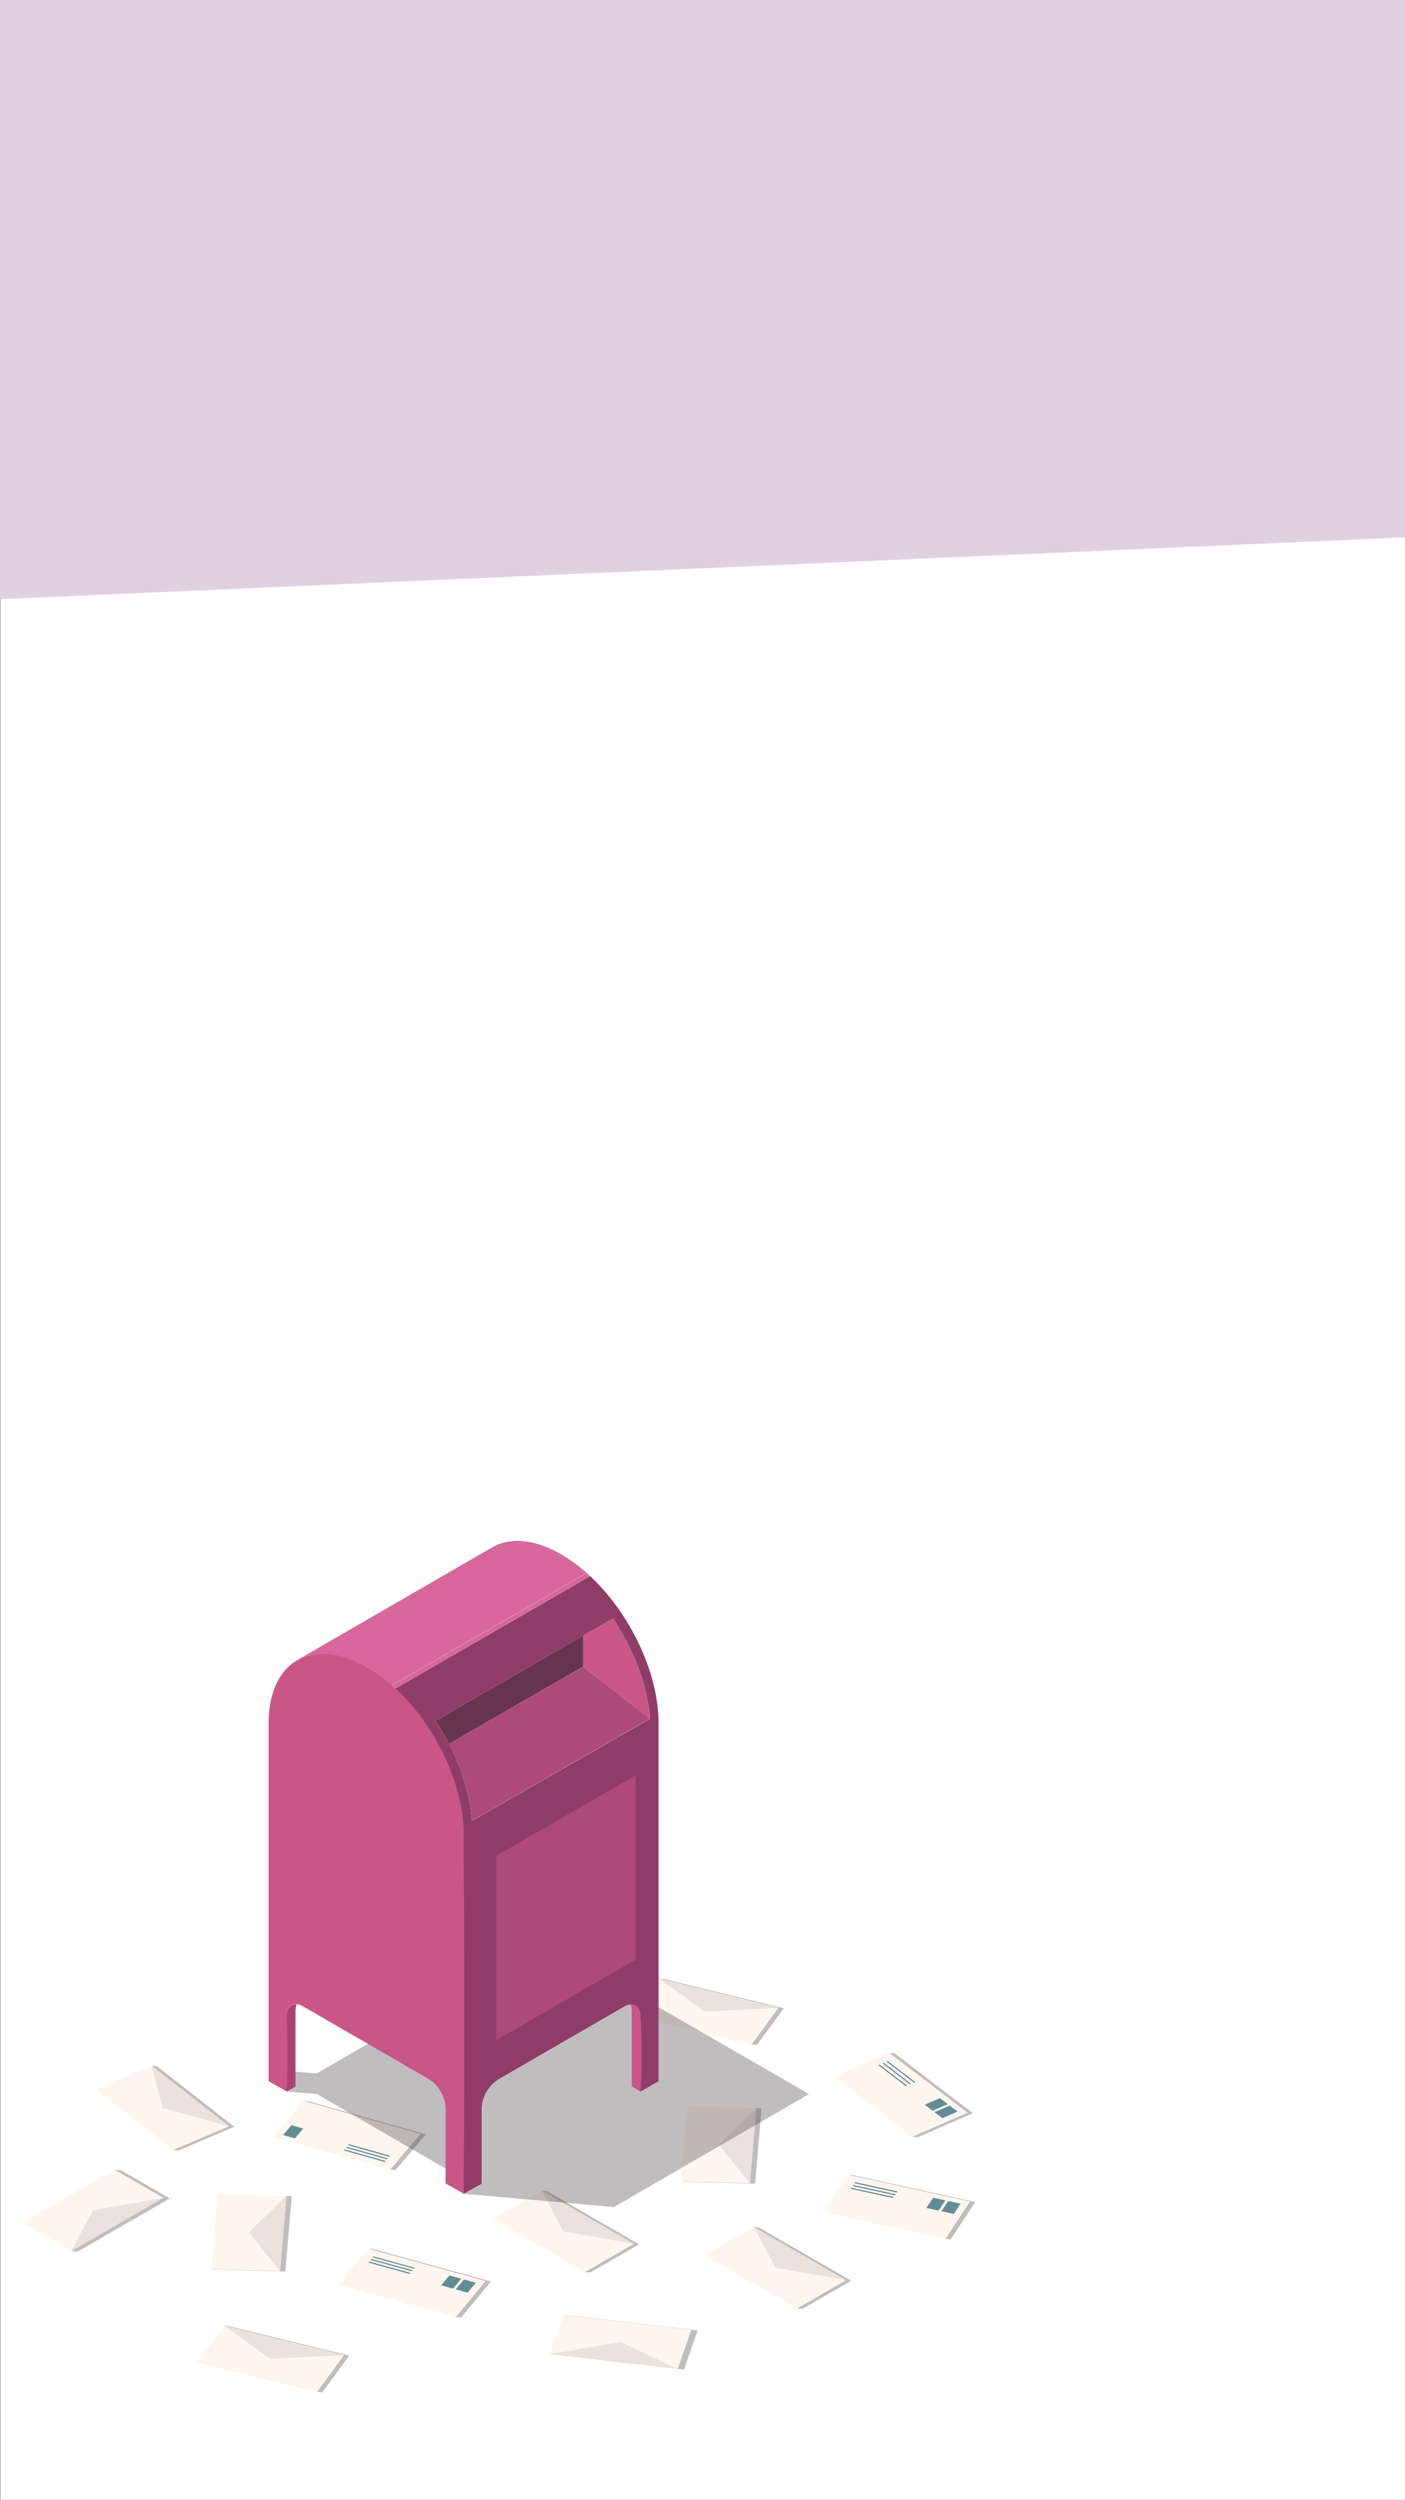 <svg id="Contact" xmlns="http://www.w3.org/2000/svg" viewBox="0 0 467.32 831.22"><rect x="0" y="0" width="467.32" height="831.22" fill="#333333" stroke="none"/><defs><style>.cls-1,.cls-11{fill:#fff;}.cls-2{fill:#e1d0e2;}.cls-3{fill:#53494c;opacity:0.36;isolation:isolate;}.cls-4{fill:#fff6f0;}.cls-5{fill:#638d94;}.cls-6{fill:#eae2dc;}.cls-7{fill:#ca5688;}.cls-8{fill:#67344f;}.cls-9{fill:#ad4a7a;}.cls-10{fill:#a64372;}.cls-11{stroke:#231f20;stroke-miterlimit:10;stroke-width:0.4px;}.cls-12{fill:#8f3d68;}.cls-13{fill:#d7679c;}</style></defs><title>Background Contact Mobile</title><rect class="cls-1" x="0.09" y="-0.77" width="467.87" height="831.99"/><g id="Contact_New" data-name="Contact New"><polygon class="cls-2" points="929.63 158.34 -124.78 204.73 -124.78 -0.77 929.63 -0.77 929.63 158.34"/><polygon class="cls-3" points="131.54 721.59 141.63 709.68 102.71 698.7 100.97 698.55 129.8 721.44 131.54 721.59"/><polygon class="cls-4" points="100.97 698.55 139.88 709.53 129.8 721.44 90.89 710.46 100.97 698.55"/><polygon class="cls-5" points="100.86 707.76 96.94 706.64 94.17 709.92 98.09 711.03 100.86 707.76"/><path class="cls-5" d="M128,718.88H128l-13.31-3.76a.2.2,0,1,1,.06-.39h0l13.31,3.76a.2.2,0,0,1-.06.39Z"/><path class="cls-5" d="M128.76,718h-.06l-13.31-3.76a.2.2,0,1,1,.06-.39h0l13.31,3.76a.2.2,0,0,1-.06.39Z"/><path class="cls-5" d="M129.49,717.14h-.06l-13.31-3.77a.2.2,0,1,1,.06-.39h0l13.31,3.76a.2.2,0,0,1-.06.39Z"/><polygon class="cls-3" points="228.23 725.44 251.17 726.1 253.29 701.12 251.55 700.96 226.49 725.29 228.23 725.44"/><polygon class="cls-4" points="226.49 725.29 228.62 700.32 251.55 700.96 249.43 725.94 226.49 725.29"/><polygon class="cls-6" points="239.02 713.13 249.43 725.94 251.55 700.96 239.02 713.13"/><polygon class="cls-3" points="189.55 769.98 232.02 774.88 227.52 787.88 225.41 787.7 187.44 769.8 189.55 769.98"/><polygon class="cls-4" points="187.44 769.8 229.91 774.7 225.41 787.7 182.94 782.8 187.44 769.8"/><polygon class="cls-6" points="206.43 778.74 182.94 782.8 225.41 787.7 206.43 778.74"/><polygon class="cls-3" points="71.96 754.61 94.9 755.27 97.03 730.29 95.29 730.14 70.22 754.46 71.96 754.61"/><polygon class="cls-4" points="70.22 754.46 72.35 729.49 95.29 730.14 93.16 755.12 70.22 754.46"/><polygon class="cls-6" points="82.75 742.3 93.16 755.12 95.29 730.14 82.75 742.3"/><polygon class="cls-3" points="219.08 657.86 249.99 679.83 251.74 679.98 260.7 667.77 220.82 658.01 219.08 657.86"/><polygon class="cls-4" points="249.99 679.83 210.12 670.07 219.08 657.86 258.96 667.62 249.99 679.83"/><polygon class="cls-6" points="234.54 668.84 258.96 667.62 219.08 657.86 234.54 668.84"/><polygon class="cls-3" points="74.56 773.35 105.47 795.32 107.21 795.47 116.17 783.26 76.3 773.5 74.56 773.35"/><polygon class="cls-4" points="105.47 795.32 65.59 785.56 74.56 773.35 114.44 783.11 105.47 795.32"/><polygon class="cls-6" points="90.01 784.33 114.44 783.11 74.56 773.35 90.01 784.33"/><polygon class="cls-3" points="196.32 755.63 212.56 746.25 181.93 728.57 180.19 728.42 194.57 755.48 196.32 755.63"/><polygon class="cls-4" points="194.57 755.48 163.94 737.79 180.19 728.42 210.81 746.1 194.57 755.48"/><polygon class="cls-6" points="187.38 741.95 210.81 746.1 180.19 728.42 187.38 741.95"/><polygon class="cls-3" points="204.21 658.86 154.22 654.49 160 657.7 105.36 689.42 95.35 688.65 95.35 695.46 105.36 696.26 158.52 727.04 154.22 729.47 164.23 730.34 164.23 730.34 164.23 730.34 204.21 733.86 269.08 696.28 204.21 658.86"/><path class="cls-7" d="M210.28,666.48a3.55,3.55,0,0,0-.55,0,5.77,5.77,0,0,1,.4,2.27v25l2.95,1.7v-25C213.08,667.95,212,666.55,210.28,666.48Z"/><path class="cls-8" d="M154.22,566.8l-2.8,1.62-6.59,3.81h0a79.73,79.73,0,0,1,4.52,7.62l2.07-1.2,2.8-1.61L194,554.16V543.8Z"/><path class="cls-9" d="M194,554.19l-39.82,22.87-2.81,1.59-2.06,1.18q1.11,2.12,2.06,4.29a73.8,73.8,0,0,1,2.8,7.29,59.63,59.63,0,0,1,2.83,14l59.12-33.94Z"/><path class="cls-10" d="M95.33,670.46v25l2.95-1.7v-25a5.75,5.75,0,0,1,.4-2.27C96.69,666.27,95.33,667.69,95.33,670.46Z"/><path class="cls-7" d="M154.09,607.14c0-.65-.11-1.31-.18-2a60.84,60.84,0,0,0-2.5-11.6,75.46,75.46,0,0,0-5-12,79.74,79.74,0,0,0-4.52-7.62h0c-5.5-8.17-12.44-15.18-20-19.57l-.11-.07c-8.21-4.74-15.7-5.53-21.4-3a15.43,15.43,0,0,0-1.53.77c-5.87,3.39-9.5,10.66-9.5,21h0V692l6,3.42v-25c0-2.77,1.34-4.19,3.36-4a6,6,0,0,1,2.31.83l41.51,24a12.07,12.07,0,0,1,5.67,9.77v25l6,3.4V726.1h0V610.47Q154.22,608.83,154.09,607.14Z"/><polygon class="cls-11" points="213.08 692.08 213.24 691.99 213.08 691.9 213.08 692.08"/><path class="cls-7" d="M203.89,538.1,194,543.8v10.4l22.12,17.32h0C215.4,560.39,210.77,548.32,203.89,538.1Z"/><path class="cls-12" d="M196.29,524.06,131.41,561.5a72,72,0,0,1,10.46,12.41h0a79.74,79.74,0,0,1,4.52,7.62,75.46,75.46,0,0,1,5,12.05,60.84,60.84,0,0,1,2.5,11.61c.07.66.13,1.31.18,2q.12,1.66.12,3.32V726.12h0v3.37l6-3.4v-25a12.12,12.12,0,0,1,5.71-9.77l41.48-24a6,6,0,0,1,2.3-.83,3.53,3.53,0,0,1,.55,0c1.7.07,2.8,1.47,2.8,4v21.43l.16.09-.16.09v3.37l3.14-1.78.07,0v-.08l2.8-1.59V573C219.09,556.17,209.5,536.43,196.29,524.06Zm-44.88,60.08q-1-2.17-2.06-4.29a79.73,79.73,0,0,0-4.52-7.62h0l6.59-3.81,2.8-1.62,39.82-23,9.85-5.69c6.87,10.23,11.51,22.29,12.27,33.41L157,605.45a59.63,59.63,0,0,0-2.83-14A73.8,73.8,0,0,0,151.41,584.14Z"/><polygon class="cls-9" points="211.4 651.6 165.1 678.34 165.1 617.07 211.4 590.33 211.4 651.6"/><path class="cls-7" d="M154.22,610.47l-.06-1-.07-1.23c0-.49,0-1-.12-1.66-.12-1.25-.3-2.77-.61-4.47s-.74-3.63-1.31-5.69-1.29-4.27-2.18-6.55-1.94-4.65-3.14-7a79.09,79.09,0,0,0-4.08-7.16c-.75-1.18-1.56-2.35-2.39-3.51-.41-.55-.83-1.15-1.27-1.71l-.65-.85-.67-.84a67,67,0,0,0-5.71-6.29,57,57,0,0,0-6.28-5.31,47.76,47.76,0,0,0-6.57-4,31.53,31.53,0,0,0-6.43-2.42,23.5,23.5,0,0,0-5.74-.72,18,18,0,0,0-4.42.55l-.85.25c-.27.08-.5.18-.74.27a12.17,12.17,0,0,0-1.18.49c-.61.29-.91.47-.91.47s.3-.19.9-.5q.54-.28,1.11-.51c.23-.09.46-.2.73-.29l.85-.28a18.19,18.19,0,0,1,4.47-.69,22.52,22.52,0,0,1,5.85.62,31.88,31.88,0,0,1,6.55,2.36,44.47,44.47,0,0,1,6.67,4,57.52,57.52,0,0,1,6.39,5.34,67.23,67.23,0,0,1,5.79,6.32l.67.84.65.86c.44.55.86,1.15,1.27,1.74q1.24,1.74,2.38,3.54a79.61,79.61,0,0,1,4.08,7.23,72.32,72.32,0,0,1,5.18,13.74,57,57,0,0,1,1.21,5.75c.28,1.73.43,3.25.51,4.49.07.62.06,1.19.07,1.66v1.23Z"/><path class="cls-7" d="M154.22,729.49l0-5c0-3.16-.09-7.68-.12-13.1L154,692.9l0-21.23c0-7.23,0-14.46,0-21.23s.07-13.1.09-18.52.09-10,.12-13.1l0-5,0,5c0,3.16.09,7.68.12,13.1l.09,18.52c0,6.78,0,14,0,21.23l0,21.23-.09,18.52c0,5.42-.09,10-.12,13.1Z"/><path class="cls-7" d="M213.08,695.45s0-.39-.06-1.07-.08-1.66-.12-2.83-.07-2.54-.09-4v-9.17c0-1.47.06-2.83.09-4s.09-2.15.12-2.83.06-1.07.06-1.07,0,.39.06,1.07.08,1.66.12,2.83.07,2.54.09,4v9.17c0,1.47-.06,2.83-.09,4s-.12,2.14-.12,2.83A8.31,8.31,0,0,1,213.08,695.45Z"/><path class="cls-7" d="M95.33,695.45s0-.39-.06-1.07-.08-1.66-.12-2.83-.07-2.54-.09-4v-9.17c0-1.47.06-2.83.09-4s.09-2.15.12-2.83.06-1.09.06-1.09,0,.39.06,1.07.08,1.66.12,2.83.07,2.54.09,4v9.17c0,1.47-.06,2.83-.09,4s-.09,2.15-.12,2.83S95.33,695.45,95.33,695.45Z"/><path class="cls-13" d="M194,522.06a50.93,50.93,0,0,0-7.39-5.26c-9-5.17-17.06-5.66-22.93-2.27L98.85,552a15.44,15.44,0,0,1,1.53-.77c5.71-2.51,13.2-1.7,21.4,3l.11.07a52.06,52.06,0,0,1,8.39,6.14L195.15,523Q194.61,522.53,194,522.06Z"/><path class="cls-13" d="M130.28,560.49l1.11,1,64.88-37.45-1.11-1Z"/><polygon class="cls-3" points="252.48 740.68 250.74 740.52 265.13 767.58 266.87 767.73 283.11 758.36 252.48 740.68"/><polygon class="cls-4" points="265.13 767.58 234.5 749.9 250.74 740.52 281.37 758.2 265.13 767.58"/><polygon class="cls-6" points="257.94 754.05 281.37 758.2 250.74 740.52 257.94 754.05"/><polygon class="cls-3" points="57.69 714.88 59.43 715.04 77.91 707.16 52.19 687.05 50.45 686.89 57.69 714.88"/><polygon class="cls-4" points="57.69 714.88 31.97 694.77 50.45 686.89 76.17 707.01 57.69 714.88"/><polygon class="cls-6" points="54.07 700.89 76.17 707.01 50.45 686.89 54.07 700.89"/><polygon class="cls-3" points="40.21 721.62 56.46 730.99 25.83 748.67 23.73 748.49 38.11 721.43 40.21 721.62"/><polygon class="cls-4" points="7.48 739.11 38.11 721.43 54.35 730.81 23.73 748.49 7.48 739.11"/><polygon class="cls-6" points="30.92 734.96 23.73 748.49 54.35 730.81 30.92 734.96"/><polygon class="cls-3" points="122.46 747.7 151.65 770.44 153.39 770.59 163.29 758.62 124.2 747.85 122.46 747.7"/><polygon class="cls-4" points="151.65 770.44 112.56 759.66 122.46 747.7 161.54 758.47 151.65 770.44"/><polygon class="cls-5" points="151.6 761.23 155.55 762.32 158.27 759.03 154.33 757.94 151.6 761.23"/><polygon class="cls-5" points="146.75 759.89 150.7 760.98 153.41 757.69 149.47 756.6 146.75 759.89"/><path class="cls-5" d="M137.66,754.33h-.06l-13.37-3.67a.2.2,0,1,1,.06-.39h0L137.71,754a.2.2,0,0,1,0,.39Z"/><path class="cls-5" d="M136.93,755.2h-.06l-13.37-3.69a.2.2,0,1,1,.06-.39h0L137,754.82a.2.2,0,0,1,0,.39Z"/><path class="cls-5" d="M136.21,756.08h-.06l-13.37-3.69a.2.2,0,0,1,.11-.38l13.37,3.68a.2.2,0,0,1,0,.39Z"/><polygon class="cls-3" points="297.49 682.7 295.75 682.55 303.52 710.49 305.26 710.64 323.59 702.65 297.49 682.7"/><polygon class="cls-4" points="303.52 710.49 277.42 690.54 295.75 682.55 321.85 702.5 303.52 710.49"/><polygon class="cls-5" points="310.83 702.3 313.46 704.32 318.5 702.12 315.87 700.11 310.83 702.3"/><polygon class="cls-5" points="307.59 699.83 310.22 701.84 315.26 699.64 312.62 697.63 307.59 699.83"/><path class="cls-5" d="M304.11,692.49a.2.2,0,0,1-.12,0l-8.93-6.83a.2.2,0,0,1,.24-.32l8.93,6.83a.2.2,0,0,1-.12.35Z"/><path class="cls-5" d="M302.77,693.08a.2.2,0,0,1-.12,0l-8.93-6.83a.2.2,0,1,1,.2-.35l0,0,8.93,6.83a.2.2,0,0,1-.12.35Z"/><path class="cls-5" d="M301.42,693.69a.2.2,0,0,1-.12,0l-8.93-6.83a.2.2,0,0,1,.24-.32l8.93,6.83a.2.2,0,0,1-.12.35Z"/><polygon class="cls-3" points="282.18 723.14 314.47 744.44 316.21 744.59 324.39 732.2 283.93 723.29 282.18 723.14"/><polygon class="cls-4" points="314.47 744.44 274 735.53 282.18 723.14 322.65 732.05 314.47 744.44"/><polygon class="cls-5" points="313.14 735.26 317.22 736.16 319.47 732.75 315.38 731.85 313.14 735.26"/><polygon class="cls-5" points="308.11 734.15 312.19 735.05 314.44 731.64 310.36 730.75 308.11 734.15"/><path class="cls-5" d="M298.24,729h0l-13.83-3a.2.2,0,0,1,.08-.39l13.83,3a.2.2,0,0,1,0,.39Z"/><path class="cls-5" d="M297.64,729.94h0l-13.83-3a.2.2,0,0,1,.08-.39l13.83,3a.2.2,0,0,1,0,.39Z"/><path class="cls-5" d="M297,730.85h0l-13.83-3a.2.2,0,0,1,0-.4h0l13.83,3a.2.2,0,0,1,0,.39Z"/></g></svg>